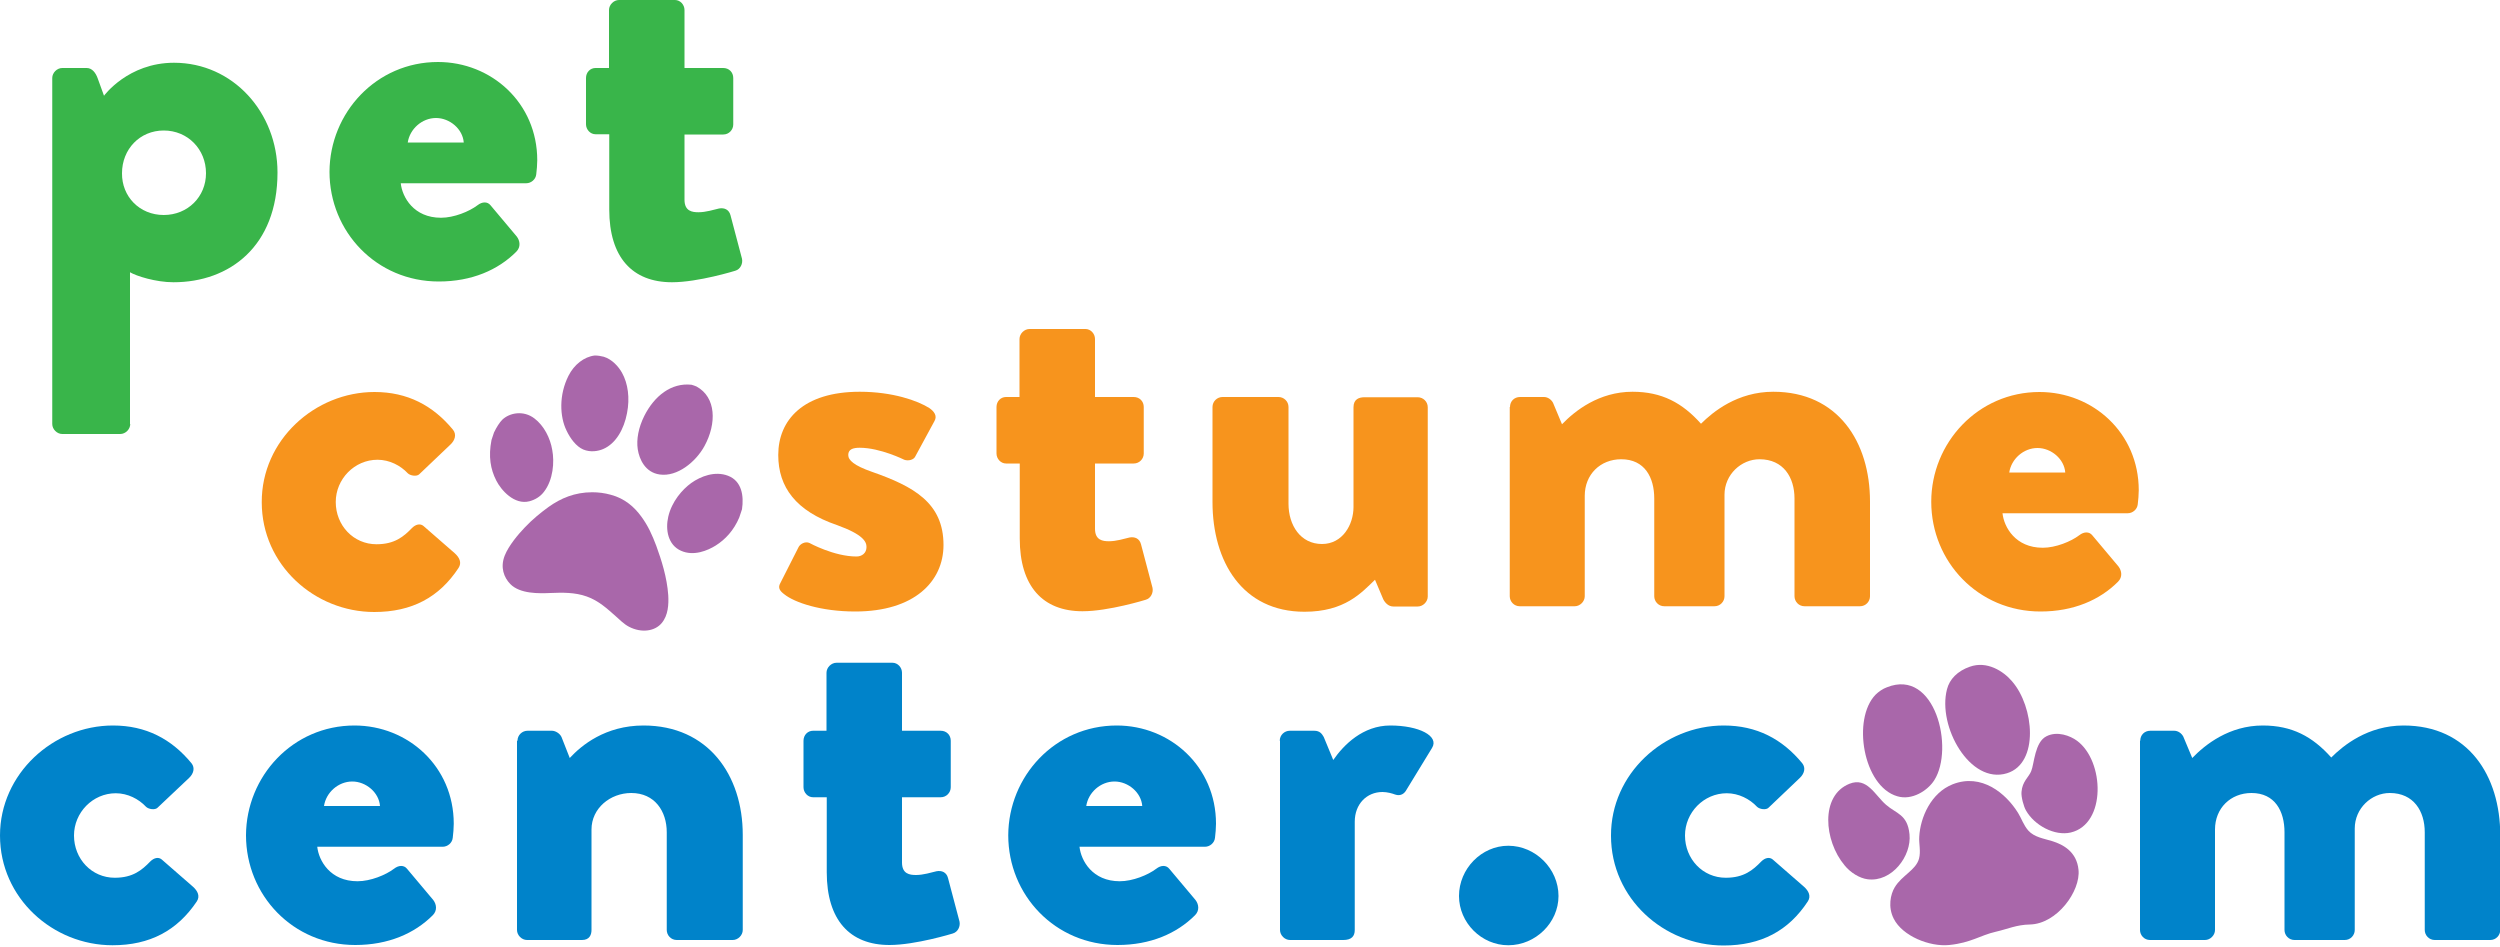 <?xml version="1.0" encoding="utf-8"?>
<!-- Generator: Adobe Illustrator 23.0.1, SVG Export Plug-In . SVG Version: 6.00 Build 0)  -->
<svg version="1.1" id="Layer_1" xmlns="http://www.w3.org/2000/svg" xmlns:xlink="http://www.w3.org/1999/xlink" x="0px" y="0px"
	 viewBox="0 0 100 37.87" style="enable-background:new 0 0 100 37.87;" xml:space="preserve">
<style type="text/css">
	.st0{clip-path:url(#SVGID_2_);fill-rule:evenodd;clip-rule:evenodd;fill:#A967AA;}
	.st1{clip-path:url(#SVGID_2_);fill:#39B54A;}
	.st2{clip-path:url(#SVGID_2_);fill:#F7941D;}
	.st3{clip-path:url(#SVGID_2_);fill:#0083CA;}
</style>
<g>
	<defs>
		<rect id="SVGID_1_" width="100" height="37.87"/>
	</defs>
	<clipPath id="SVGID_2_">
		<use xlink:href="#SVGID_1_"  style="overflow:visible;"/>
	</clipPath>
	<path class="st0" d="M27.66,15.39c0.07,0.02,0.13,0.04,0.2,0.07c0.79,0.43,0.81,1.48,0.32,2.38c-0.35,0.64-1.09,1.24-1.79,1.14
		c-0.58-0.08-0.82-0.61-0.88-1.01c-0.06-0.39,0.03-0.87,0.26-1.33C26.17,15.84,26.85,15.3,27.66,15.39"/>
	<path class="st0" d="M24.15,14.27c0.33,0.1,0.59,0.39,0.73,0.64c0.24,0.43,0.32,1.01,0.2,1.62c-0.12,0.63-0.44,1.21-0.95,1.43
		c-0.21,0.09-0.51,0.14-0.8,0.02c-0.28-0.12-0.52-0.44-0.67-0.76c-0.27-0.55-0.31-1.42,0.08-2.19c0.22-0.44,0.62-0.76,1.05-0.81
		C23.91,14.22,24.04,14.24,24.15,14.27"/>
	<path class="st0" d="M29.68,20.37c-0.04,0.11-0.07,0.22-0.11,0.33c-0.22,0.52-0.56,0.88-0.94,1.12c-0.32,0.2-0.88,0.44-1.39,0.21
		c-0.52-0.23-0.63-0.84-0.51-1.36c0.14-0.61,0.56-1.09,0.92-1.35c0.38-0.27,0.95-0.49,1.47-0.29
		C29.67,19.24,29.76,19.83,29.68,20.37"/>
	<path class="st0" d="M19.66,17.6c0.03-0.1,0.07-0.2,0.1-0.3c0.1-0.21,0.22-0.4,0.33-0.51c0.29-0.28,0.85-0.39,1.29-0.05
		c0.38,0.29,0.63,0.78,0.71,1.26c0.09,0.48,0.04,1.19-0.33,1.67c-0.15,0.2-0.36,0.32-0.58,0.38c-0.61,0.16-1.14-0.45-1.33-0.83
		C19.62,18.77,19.53,18.26,19.66,17.6"/>
	<path class="st0" d="M24.43,19.79c0.57,0.15,0.95,0.5,1.22,0.87c0.28,0.38,0.44,0.75,0.6,1.17c0.21,0.58,0.43,1.26,0.48,1.98
		c0.02,0.36,0,0.8-0.26,1.11c-0.27,0.33-0.81,0.41-1.31,0.15c-0.21-0.11-0.37-0.28-0.53-0.42c-0.34-0.3-0.68-0.62-1.16-0.79
		c-0.47-0.17-0.98-0.16-1.45-0.14c-0.46,0.02-1.22,0.04-1.61-0.36c-0.25-0.26-0.41-0.66-0.22-1.14c0.16-0.4,0.54-0.85,0.8-1.12
		c0.31-0.33,0.66-0.61,0.95-0.82c0.49-0.35,1.05-0.59,1.75-0.59C23.93,19.69,24.18,19.72,24.43,19.79"/>
	<path class="st0" d="M75.48,27.49c1.93-0.77,2.7,2.45,1.89,3.72c-0.26,0.41-0.89,0.82-1.48,0.64c-1.37-0.4-1.81-3.09-0.87-4.06
		C75.14,27.67,75.31,27.55,75.48,27.49"/>
	<path class="st0" d="M78.79,26.67c0.69-0.25,1.35,0.18,1.69,0.58c0.89,1.02,1.09,3.28-0.2,3.68c-1.48,0.46-2.79-1.88-2.4-3.36
		C77.98,27.17,78.3,26.84,78.79,26.67"/>
	<path class="st0" d="M73.98,31.35c0.7-0.28,1.02,0.46,1.46,0.84c0.41,0.36,0.86,0.38,0.94,1.18c0.09,0.87-0.71,1.93-1.68,1.8
		c-0.31-0.04-0.68-0.26-0.92-0.56C72.96,33.63,72.8,31.82,73.98,31.35"/>
	<path class="st0" d="M81.86,29.45c0.43-0.22,0.95-0.02,1.22,0.18c1.1,0.81,1.18,3.33-0.25,3.67c-0.64,0.15-1.45-0.28-1.79-0.88
		c-0.09-0.15-0.2-0.55-0.18-0.74c0.03-0.43,0.3-0.6,0.39-0.84C81.37,30.55,81.39,29.68,81.86,29.45"/>
	<path class="st0" d="M78.11,31.37c1.15-0.45,2.13,0.36,2.62,1.16c0.13,0.21,0.21,0.47,0.4,0.69c0.24,0.27,0.62,0.32,0.94,0.42
		c0.47,0.14,1,0.44,1.07,1.15c0.09,0.85-0.86,2.17-1.95,2.19c-0.53,0.01-0.88,0.18-1.36,0.29c-0.62,0.14-0.98,0.44-1.86,0.53
		c-0.79,0.08-1.87-0.36-2.22-1.05c-0.24-0.47-0.13-0.98,0.04-1.26c0.29-0.48,0.84-0.68,0.97-1.14c0.08-0.3-0.01-0.61,0.01-0.88
		C76.81,32.7,77.24,31.71,78.11,31.37"/>
	<path class="st1" d="M5.21,16.96c0,0.21-0.19,0.4-0.4,0.4H2.49c-0.21,0-0.4-0.19-0.4-0.4V3.12c0-0.21,0.19-0.4,0.4-0.4h0.98
		c0.21,0,0.36,0.19,0.44,0.42l0.25,0.69c0,0,0.96-1.32,2.8-1.32c2.36,0,4.14,1.99,4.14,4.39c0,2.95-1.92,4.39-4.16,4.39
		c-0.71,0-1.49-0.25-1.74-0.4V16.96z M6.55,8.6c0.96,0,1.69-0.73,1.69-1.67c0-0.96-0.73-1.71-1.69-1.71c-0.96,0-1.67,0.75-1.67,1.71
		C4.87,7.86,5.58,8.6,6.55,8.6"/>
	<path class="st1" d="M24.36,5.37h-0.54c-0.21,0-0.38-0.19-0.38-0.4V3.12c0-0.23,0.17-0.4,0.38-0.4h0.54V0.4
		c0-0.21,0.19-0.4,0.4-0.4H27c0.21,0,0.38,0.19,0.38,0.4v2.32h1.55c0.23,0,0.4,0.17,0.4,0.4v1.86c0,0.21-0.17,0.4-0.4,0.4h-1.55
		v2.61c0,0.46,0.31,0.5,0.56,0.5c0.29,0,0.61-0.1,0.82-0.15c0.21-0.04,0.4,0.04,0.46,0.27l0.46,1.74c0.04,0.19-0.06,0.42-0.27,0.48
		c0,0-1.48,0.46-2.53,0.46c-1.59,0-2.51-1-2.51-2.91V5.37z"/>
	<path class="st2" d="M14.98,15.68c1.32,0,2.34,0.54,3.14,1.51c0.15,0.19,0.08,0.42-0.1,0.59l-1.25,1.19
		c-0.1,0.1-0.36,0.06-0.46-0.04c-0.29-0.31-0.73-0.54-1.21-0.54c-0.92,0-1.67,0.77-1.67,1.69c0,0.94,0.71,1.69,1.63,1.69
		c0.73,0,1.09-0.31,1.42-0.65c0.15-0.15,0.33-0.19,0.46-0.08l1.25,1.09c0.19,0.17,0.29,0.38,0.15,0.59
		c-0.77,1.17-1.86,1.76-3.37,1.76c-2.38,0-4.5-1.88-4.5-4.39C10.46,17.6,12.6,15.68,14.98,15.68"/>
	<path class="st2" d="M31.21,23.33l0.73-1.44c0.06-0.13,0.27-0.25,0.44-0.17c0,0,0.98,0.54,1.88,0.54c0.21,0,0.4-0.13,0.4-0.38
		c0-0.21-0.13-0.5-1.19-0.88c-1.63-0.56-2.34-1.51-2.34-2.8c0-1.4,1-2.53,3.26-2.53c1.32,0,2.32,0.36,2.78,0.65
		c0.19,0.13,0.33,0.31,0.21,0.52l-0.77,1.42c-0.06,0.13-0.27,0.19-0.44,0.13c0,0-0.96-0.48-1.78-0.48c-0.27,0-0.46,0.06-0.46,0.29
		c0,0.21,0.23,0.42,0.94,0.67c1.69,0.59,2.87,1.25,2.87,2.93c0,1.46-1.17,2.66-3.53,2.66c-1.38,0-2.43-0.36-2.84-0.69
		C31.21,23.65,31.1,23.52,31.21,23.33"/>
	<path class="st2" d="M40.78,18.54h-0.54c-0.21,0-0.38-0.19-0.38-0.4v-1.86c0-0.23,0.17-0.4,0.38-0.4h0.54v-2.32
		c0-0.21,0.19-0.4,0.4-0.4h2.24c0.21,0,0.38,0.19,0.38,0.4v2.32h1.55c0.23,0,0.4,0.17,0.4,0.4v1.86c0,0.21-0.17,0.4-0.4,0.4H43.8
		v2.61c0,0.46,0.31,0.5,0.56,0.5c0.29,0,0.61-0.1,0.82-0.15c0.21-0.04,0.4,0.04,0.46,0.27l0.46,1.74c0.04,0.19-0.06,0.42-0.27,0.48
		c0,0-1.48,0.46-2.53,0.46c-1.59,0-2.51-1-2.51-2.91V18.54z"/>
	<path class="st2" d="M48.5,16.28c0-0.23,0.19-0.4,0.4-0.4h2.24c0.21,0,0.4,0.17,0.4,0.4v3.87c0,0.86,0.48,1.61,1.34,1.61
		c0.82,0,1.26-0.77,1.26-1.48v-3.99c0-0.33,0.23-0.4,0.44-0.4h2.13c0.21,0,0.4,0.17,0.4,0.4v7.57c0,0.21-0.19,0.4-0.4,0.4h-0.98
		c-0.19,0-0.33-0.15-0.4-0.29L55,23.19c-0.54,0.52-1.21,1.28-2.82,1.28c-2.49,0-3.68-2.01-3.68-4.39V16.28z"/>
	<path class="st2" d="M60.4,16.28c0-0.23,0.17-0.4,0.4-0.4h0.96c0.15,0,0.29,0.1,0.36,0.23l0.36,0.86c0.52-0.54,1.48-1.3,2.82-1.3
		c1.17,0,1.99,0.44,2.74,1.28c0.48-0.48,1.46-1.28,2.89-1.28c2.59,0,3.87,2.01,3.87,4.39v3.79c0,0.21-0.17,0.4-0.4,0.4h-2.22
		c-0.23,0-0.4-0.19-0.4-0.4v-3.91c0-0.84-0.44-1.57-1.4-1.57c-0.73,0-1.4,0.61-1.4,1.42v4.06c0,0.21-0.17,0.4-0.4,0.4h-2.01
		c-0.23,0-0.4-0.19-0.4-0.4v-3.91c0-0.84-0.38-1.57-1.32-1.57c-0.84,0-1.46,0.61-1.46,1.46v4.02c0,0.21-0.19,0.4-0.4,0.4h-2.2
		c-0.23,0-0.4-0.19-0.4-0.4V16.28z"/>
	<path class="st2" d="M81.58,15.68c2.13,0,3.97,1.63,3.97,3.93c0,0.15-0.02,0.42-0.04,0.56c-0.02,0.21-0.21,0.36-0.4,0.36H80.1
		c0.06,0.56,0.52,1.38,1.61,1.38c0.52,0,1.13-0.25,1.46-0.5c0.19-0.15,0.4-0.15,0.52,0l1.05,1.25c0.13,0.17,0.17,0.42-0.02,0.61
		c-0.73,0.73-1.78,1.19-3.1,1.19c-2.49,0-4.37-1.99-4.37-4.39C77.25,17.71,79.12,15.68,81.58,15.68 M82.61,18.9
		c-0.04-0.54-0.56-0.98-1.11-0.98c-0.56,0-1.05,0.44-1.13,0.98H82.61z"/>
	<path class="st3" d="M4.52,29.02c1.32,0,2.34,0.54,3.14,1.51c0.15,0.19,0.08,0.42-0.1,0.59l-1.26,1.19
		c-0.1,0.1-0.36,0.06-0.46-0.04c-0.29-0.31-0.73-0.54-1.21-0.54c-0.92,0-1.67,0.77-1.67,1.69c0,0.94,0.71,1.69,1.63,1.69
		c0.73,0,1.09-0.31,1.42-0.65c0.15-0.15,0.33-0.19,0.46-0.08l1.25,1.09c0.19,0.17,0.29,0.38,0.15,0.59C7.09,37.22,6,37.81,4.5,37.81
		c-2.38,0-4.5-1.88-4.5-4.39C0,30.95,2.13,29.02,4.52,29.02"/>
	<path class="st3" d="M14.18,29.02c2.13,0,3.97,1.63,3.97,3.93c0,0.15-0.02,0.42-0.04,0.56c-0.02,0.21-0.21,0.36-0.4,0.36h-5.02
		c0.06,0.56,0.52,1.38,1.61,1.38c0.52,0,1.13-0.25,1.46-0.5c0.19-0.15,0.4-0.15,0.52,0l1.05,1.25c0.13,0.17,0.17,0.42-0.02,0.61
		c-0.73,0.73-1.78,1.19-3.1,1.19c-2.49,0-4.37-1.99-4.37-4.39C9.85,31.05,11.71,29.02,14.18,29.02 M15.2,32.24
		c-0.04-0.54-0.56-0.98-1.11-0.98c-0.56,0-1.05,0.44-1.13,0.98H15.2z"/>
	<path class="st3" d="M20.7,29.63c0-0.23,0.19-0.4,0.4-0.4h0.98c0.13,0,0.31,0.1,0.38,0.25l0.33,0.84c0.46-0.5,1.42-1.3,2.95-1.3
		c2.59,0,3.97,1.99,3.97,4.37v3.81c0,0.21-0.19,0.4-0.4,0.4h-2.24c-0.23,0-0.4-0.19-0.4-0.4v-3.91c0-0.84-0.48-1.57-1.42-1.57
		c-0.84,0-1.59,0.61-1.59,1.46v4.02c0,0.19-0.08,0.4-0.38,0.4h-2.2c-0.21,0-0.4-0.19-0.4-0.4V29.63z"/>
	<path class="st3" d="M33.06,31.89h-0.54c-0.21,0-0.38-0.19-0.38-0.4v-1.86c0-0.23,0.17-0.4,0.38-0.4h0.54v-2.32
		c0-0.21,0.19-0.4,0.4-0.4h2.24c0.21,0,0.38,0.19,0.38,0.4v2.32h1.55c0.23,0,0.4,0.17,0.4,0.4v1.86c0,0.21-0.17,0.4-0.4,0.4h-1.55
		v2.61c0,0.46,0.31,0.5,0.56,0.5c0.29,0,0.61-0.1,0.82-0.15c0.21-0.04,0.4,0.04,0.46,0.27l0.46,1.74c0.04,0.19-0.06,0.42-0.27,0.48
		c0,0-1.49,0.46-2.53,0.46c-1.59,0-2.51-1-2.51-2.91V31.89z"/>
	<path class="st3" d="M44.67,29.02c2.13,0,3.97,1.63,3.97,3.93c0,0.15-0.02,0.42-0.04,0.56c-0.02,0.21-0.21,0.36-0.4,0.36h-5.02
		c0.06,0.56,0.52,1.38,1.61,1.38c0.52,0,1.13-0.25,1.46-0.5c0.19-0.15,0.4-0.15,0.52,0l1.05,1.25c0.13,0.17,0.17,0.42-0.02,0.61
		c-0.73,0.73-1.78,1.19-3.1,1.19c-2.49,0-4.37-1.99-4.37-4.39C40.34,31.05,42.2,29.02,44.67,29.02 M45.69,32.24
		c-0.04-0.54-0.56-0.98-1.11-0.98c-0.56,0-1.05,0.44-1.13,0.98H45.69z"/>
	<path class="st3" d="M51.19,29.63c0-0.23,0.19-0.4,0.4-0.4h0.98c0.23,0,0.31,0.13,0.38,0.25l0.38,0.92
		c0.42-0.61,1.19-1.38,2.28-1.38c1.15,0,1.97,0.42,1.67,0.9l-1.02,1.67c-0.08,0.15-0.23,0.27-0.46,0.19c-0.1-0.04-0.31-0.1-0.5-0.1
		c-0.63,0-1.11,0.48-1.11,1.19v4.33c0,0.25-0.13,0.4-0.46,0.4h-2.13c-0.21,0-0.4-0.19-0.4-0.4V29.63z"/>
	<path class="st3" d="M60.33,33.83c1.09,0,2.01,0.92,2.01,2.01c0,1.07-0.92,1.97-2.01,1.97c-1.07,0-1.97-0.9-1.97-1.97
		C58.36,34.75,59.26,33.83,60.33,33.83"/>
	<path class="st3" d="M68.95,29.02c1.32,0,2.34,0.54,3.14,1.51c0.15,0.19,0.08,0.42-0.1,0.59l-1.25,1.19
		c-0.1,0.1-0.36,0.06-0.46-0.04c-0.29-0.31-0.73-0.54-1.21-0.54c-0.92,0-1.67,0.77-1.67,1.69c0,0.94,0.71,1.69,1.63,1.69
		c0.73,0,1.09-0.31,1.42-0.65c0.15-0.15,0.33-0.19,0.46-0.08l1.25,1.09c0.19,0.17,0.29,0.38,0.15,0.59
		c-0.77,1.17-1.86,1.76-3.37,1.76c-2.38,0-4.5-1.88-4.5-4.39C64.43,30.95,66.56,29.02,68.95,29.02"/>
	<path class="st3" d="M85.61,29.63c0-0.23,0.17-0.4,0.4-0.4h0.96c0.15,0,0.29,0.1,0.36,0.23l0.36,0.86c0.52-0.54,1.48-1.3,2.82-1.3
		c1.17,0,1.99,0.44,2.74,1.28c0.48-0.48,1.46-1.28,2.89-1.28c2.59,0,3.87,2.01,3.87,4.39v3.79c0,0.21-0.17,0.4-0.4,0.4h-2.22
		c-0.23,0-0.4-0.19-0.4-0.4v-3.91c0-0.84-0.44-1.57-1.4-1.57c-0.73,0-1.4,0.61-1.4,1.42v4.06c0,0.21-0.17,0.4-0.4,0.4h-2.01
		c-0.23,0-0.4-0.19-0.4-0.4v-3.91c0-0.84-0.38-1.57-1.32-1.57c-0.84,0-1.46,0.61-1.46,1.46v4.02c0,0.21-0.19,0.4-0.4,0.4h-2.2
		c-0.23,0-0.4-0.19-0.4-0.4V29.63z"/>
	<path class="st1" d="M17.52,2.48c2.13,0,3.97,1.63,3.97,3.93c0,0.15-0.02,0.42-0.04,0.56c-0.02,0.21-0.21,0.36-0.4,0.36h-5.02
		c0.06,0.56,0.52,1.38,1.61,1.38c0.52,0,1.13-0.25,1.46-0.5c0.19-0.15,0.4-0.15,0.52,0l1.05,1.25c0.13,0.17,0.17,0.42-0.02,0.61
		c-0.73,0.73-1.78,1.19-3.1,1.19c-2.49,0-4.37-1.99-4.37-4.39C13.19,4.51,15.05,2.48,17.52,2.48 M18.55,5.7
		c-0.04-0.54-0.56-0.98-1.11-0.98c-0.56,0-1.05,0.44-1.13,0.98H18.55z"/>
</g>
</svg>
